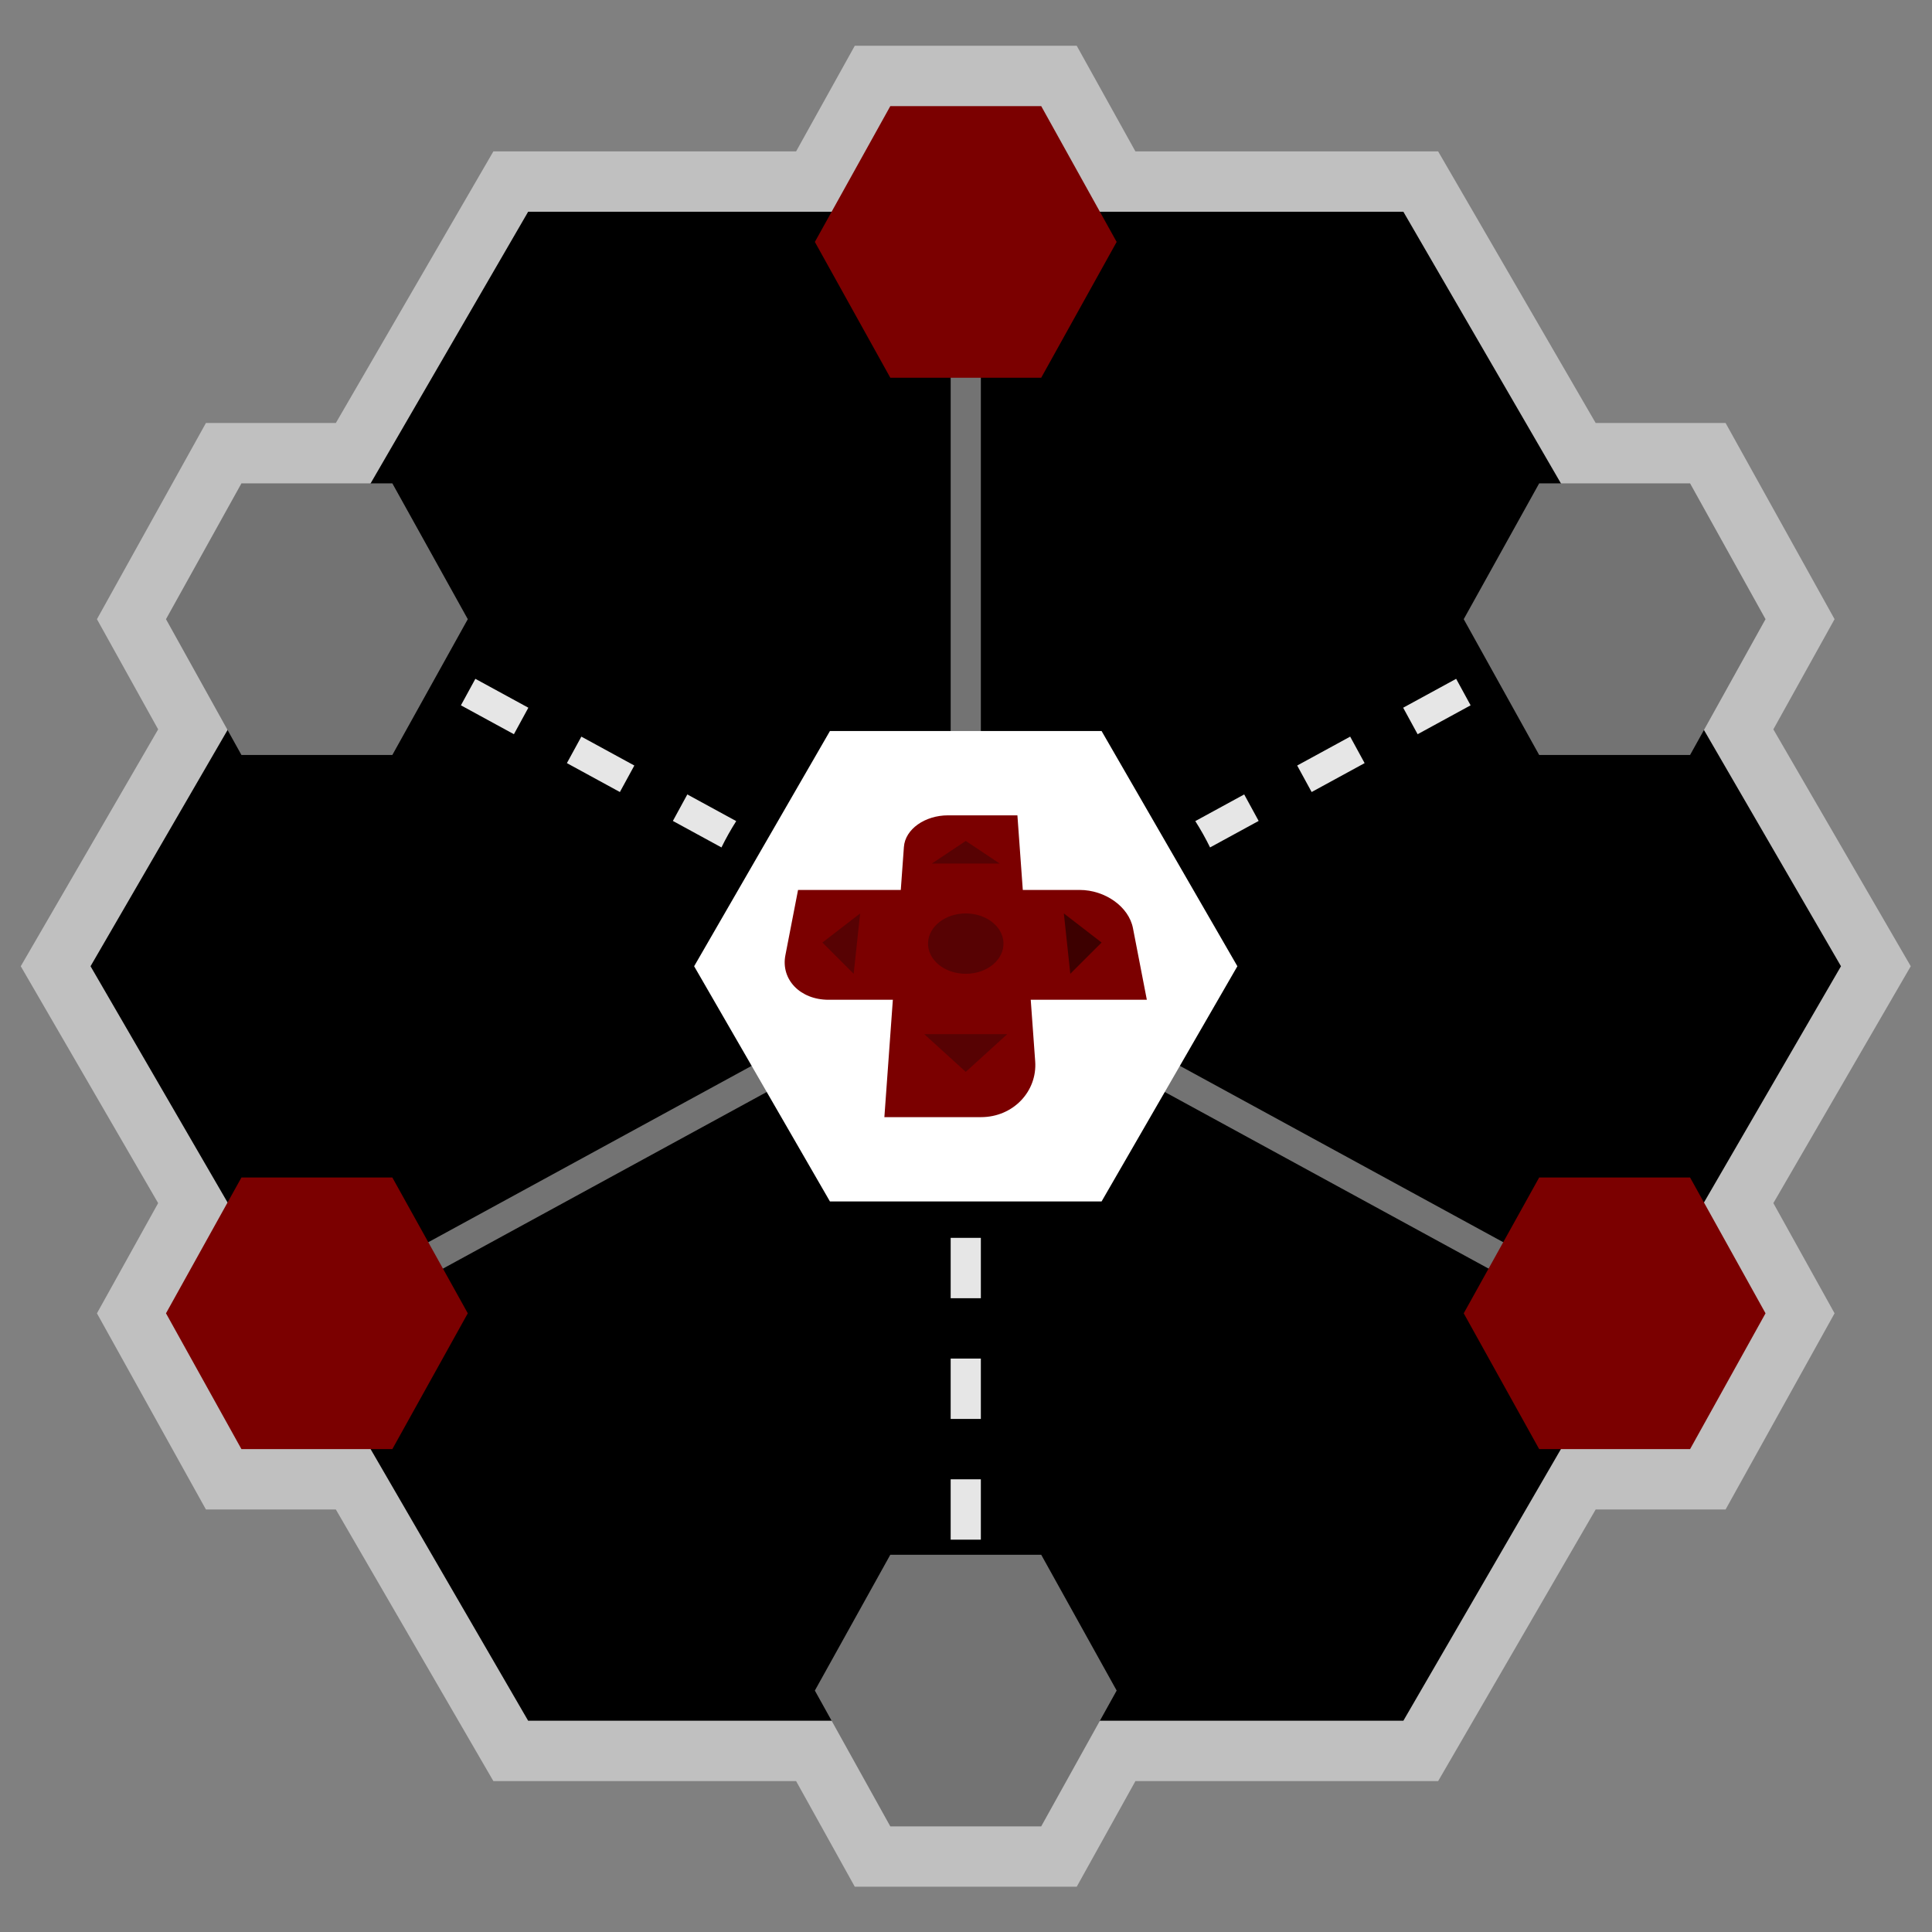 <?xml version="1.0" encoding="UTF-8" standalone="no"?>
<svg
   xmlns:dc="http://purl.org/dc/elements/1.1/"
   xmlns:cc="http://creativecommons.org/ns#"
   xmlns:rdf="http://www.w3.org/1999/02/22-rdf-syntax-ns#"
   xmlns:svg="http://www.w3.org/2000/svg"
   xmlns="http://www.w3.org/2000/svg"
   viewBox="0 0 341.333 341.333"
   height="256"
   width="256"
   xml:space="preserve"
   id="svg2"
   version="1.1"><rect x="0" y="0" width="341.333" height="341.333" fill="#808080" stroke="none"/><defs
     id="defs6"><clipPath
       id="clipPath18"
       clipPathUnits="userSpaceOnUse"><path
         id="path16"
         d="M 0,256 H 256 V 0 H 0 Z" /></clipPath><clipPath
       id="clipPath26"
       clipPathUnits="userSpaceOnUse"><path
         id="path24"
         d="M 2.752,250 H 253.248 V 6 H 2.752 Z" /></clipPath><clipPath
       id="clipPath56"
       clipPathUnits="userSpaceOnUse"><path
         id="path54"
         d="M 0,256 H 256 V 0 H 0 Z" /></clipPath></defs><g
     transform="matrix(1.333,0,0,-1.333,0,341.333)"
     id="g10"><g
       id="g12"><g
         clip-path="url(#clipPath18)"
         id="g14"><g
           id="g20"><g
             id="g22" /><g
             id="g34"><g
               style="opacity:0.5"
               id="g32"
               clip-path="url(#clipPath26)"><g
                 id="g30"
                 transform="translate(253.248,128)"><path
                   id="path28"
                   style="fill:#ffffff;fill-opacity:1;fill-rule:nonzero;stroke:none"
                   d="m 0,0 -2.328,4.014 -15.882,27.382 5.955,10.719 2.158,3.885 -2.158,3.885 -10,18 L -24.541,72 H -29.248 -41.76 L -60.328,104.014 -62.64,108 h -4.608 -35.515 l -5.492,9.885 -2.286,4.115 h -4.707 -20 -4.707 l -2.286,-4.115 -5.492,-9.885 h -35.515 -4.608 l -2.312,-3.986 L -208.736,72 h -12.512 -4.707 l -2.286,-4.115 -10,-18 -2.159,-3.885 2.159,-3.885 5.954,-10.719 -15.881,-27.382 -2.328,-4.014 2.328,-4.014 15.881,-27.382 -5.954,-10.719 -2.159,-3.885 2.159,-3.885 10,-18 2.286,-4.115 h 4.707 12.512 l 18.568,-32.014 2.312,-3.986 h 4.608 35.515 l 5.492,-9.885 2.286,-4.115 h 4.707 20 4.707 l 2.286,4.115 5.492,9.885 h 35.515 4.608 l 2.312,3.986 L -41.76,-72 h 12.512 4.707 l 2.286,4.115 10,18 2.158,3.885 -2.158,3.885 -5.955,10.719 15.882,27.382 z" /></g></g></g></g></g></g><g
       transform="translate(186,228)"
       id="g36"><path
         id="path38"
         style="fill:#000000;fill-opacity:1;fill-rule:nonzero;stroke:none"
         d="m 0,0 h -116 l -58,-100 58,-100 H 0 l 58,100 z" /></g><g
       transform="translate(126,228)"
       id="g40"><path
         id="path42"
         style="fill:#737373;fill-opacity:1;fill-rule:nonzero;stroke:none"
         d="m 0,0 v -98.813 l -86.958,-47.431 1.916,-3.512 87.042,47.478 87.042,-47.478 1.916,3.512 L 4,-98.813 V 0 Z" /></g><path
       id="path44"
       style="fill:#e6e6e6;fill-opacity:1;fill-rule:nonzero;stroke:none"
       d="m 126,84 h 4 v 8 h -4 z" /><path
       id="path46"
       style="fill:#e6e6e6;fill-opacity:1;fill-rule:nonzero;stroke:none"
       d="m 130,60 h -4 v -8 h 4 z" /><path
       id="path48"
       style="fill:#e6e6e6;fill-opacity:1;fill-rule:nonzero;stroke:none"
       d="m 130,76 h -4 v -8 h 4 z" /><g
       id="g50"><g
         clip-path="url(#clipPath56)"
         id="g52"><g
           transform="translate(97.577,147.236)"
           id="g58"><path
             id="path60"
             style="fill:#e6e6e6;fill-opacity:1;fill-rule:nonzero;stroke:none"
             d="M 0,0 -6.48,3.534 -8.395,0.022 -1.956,-3.49 C -1.369,-2.286 -0.712,-1.124 0,0" /></g><g
           transform="translate(77.051,158.433)"
           id="g62"><path
             id="path64"
             style="fill:#e6e6e6;fill-opacity:1;fill-rule:nonzero;stroke:none"
             d="m 0,0 -1.916,-3.512 7.023,-3.831 1.916,3.512 z" /></g><g
           transform="translate(48.958,173.756)"
           id="g66"><path
             id="path68"
             style="fill:#e6e6e6;fill-opacity:1;fill-rule:nonzero;stroke:none"
             d="m 0,0 -1.916,-3.512 7.023,-3.831 1.916,3.512 z" /></g><g
           transform="translate(201.935,166.413)"
           id="g70"><path
             id="path72"
             style="fill:#e6e6e6;fill-opacity:1;fill-rule:nonzero;stroke:none"
             d="M 0,0 7.023,3.831 5.107,7.343 -1.916,3.512 Z" /></g><g
           transform="translate(68.112,158.752)"
           id="g74"><path
             id="path76"
             style="fill:#e6e6e6;fill-opacity:1;fill-rule:nonzero;stroke:none"
             d="M 0,0 1.915,3.512 -5.108,7.342 -7.023,3.83 Z" /></g><g
           transform="translate(160.379,143.747)"
           id="g78"><path
             id="path80"
             style="fill:#e6e6e6;fill-opacity:1;fill-rule:nonzero;stroke:none"
             d="M 0,0 6.44,3.512 4.524,7.024 -1.956,3.49 C -1.243,2.366 -0.587,1.204 0,0" /></g><g
           transform="translate(187.889,158.752)"
           id="g82"><path
             id="path84"
             style="fill:#e6e6e6;fill-opacity:1;fill-rule:nonzero;stroke:none"
             d="M 0,0 7.023,3.83 5.107,7.342 -1.916,3.512 Z" /></g><g
           transform="translate(173.842,151.09)"
           id="g86"><path
             id="path88"
             style="fill:#e6e6e6;fill-opacity:1;fill-rule:nonzero;stroke:none"
             d="M 0,0 7.023,3.831 5.107,7.343 -1.916,3.512 Z" /></g><g
           transform="translate(146,159.177)"
           id="g90"><path
             id="path92"
             style="fill:#ffffff;fill-opacity:1;fill-rule:nonzero;stroke:none"
             d="m 0,0 h -36 l -18,-31.177 18,-31.177 H 0 l 18,31.177 z" /></g><g
           transform="translate(135.56,138.112)"
           id="g94"><path
             id="path96"
             style="fill:#7b0000;fill-opacity:1;fill-rule:nonzero;stroke:none"
             d="m 0,0 -0.715,9.888 h -9.198 c -3.062,0 -5.676,-1.834 -5.846,-4.191 L -16.171,0 h -13.617 l -1.679,-8.659 c -0.618,-3.187 1.933,-5.897 5.728,-5.897 h 8.516 l -1.124,-15.556 h 12.806 c 4.262,0 7.471,3.409 7.183,7.395 l -0.59,8.161 H 16.44 L 14.6,-5.063 C 14.046,-2.211 10.895,0 7.537,0 Z" /></g><g
           transform="translate(113.144,127)"
           id="g98"><path
             id="path100"
             style="fill:#570203;fill-opacity:1;fill-rule:nonzero;stroke:none"
             d="M 0,0 -4.144,4.142 0.856,8 Z" /></g><g
           transform="translate(128,144.606)"
           id="g102"><path
             id="path104"
             style="fill:#570203;fill-opacity:1;fill-rule:nonzero;stroke:none"
             d="m 0,0 4.5,-3 h -9 z" /></g><g
           transform="translate(128,114)"
           id="g106"><path
             id="path108"
             style="fill:#570203;fill-opacity:1;fill-rule:nonzero;stroke:none"
             d="m 0,0 -5.5,5 h 11 z" /></g><g
           transform="translate(128,127)"
           id="g110"><path
             id="path112"
             style="fill:#570203;fill-opacity:1;fill-rule:nonzero;stroke:none"
             d="M 0,0 C -2.862,0 -5.098,1.893 -4.997,4.144 -4.899,6.307 -2.663,8 0,8 2.664,8 4.899,6.307 4.997,4.144 5.098,1.893 2.863,0 0,0" /></g><g
           transform="translate(141.856,127)"
           id="g114"><path
             id="path116"
             style="fill:#3d0000;fill-opacity:1;fill-rule:nonzero;stroke:none"
             d="m 0,0 -0.855,8 5,-3.858 z" /></g><g
           transform="translate(52,192)"
           id="g118"><path
             id="path120"
             style="fill:#737373;fill-opacity:1;fill-rule:nonzero;stroke:none"
             d="m 0,0 h -20 l -10,-18 10,-18 H 0 l 10,18 z" /></g><g
           transform="translate(224,192)"
           id="g122"><path
             id="path124"
             style="fill:#737373;fill-opacity:1;fill-rule:nonzero;stroke:none"
             d="m 0,0 h -20 l -10,-18 10,-18 H 0 l 10,18 z" /></g><g
           transform="translate(138,50)"
           id="g126"><path
             id="path128"
             style="fill:#737373;fill-opacity:1;fill-rule:nonzero;stroke:none"
             d="m 0,0 h -20 l -10,-18 10,-18 H 0 l 10,18 z" /></g><g
           transform="translate(138,242)"
           id="g130"><path
             id="path132"
             style="fill:#7b0000;fill-opacity:1;fill-rule:nonzero;stroke:none"
             d="m 0,0 h -20 l -10,-18 10,-18 H 0 l 10,18 z" /></g><g
           transform="translate(52,100)"
           id="g134"><path
             id="path136"
             style="fill:#7b0000;fill-opacity:1;fill-rule:nonzero;stroke:none"
             d="m 0,0 h -20 l -10,-18 10,-18 H 0 l 10,18 z" /></g><g
           transform="translate(224,100)"
           id="g138"><path
             id="path140"
             style="fill:#7b0000;fill-opacity:1;fill-rule:nonzero;stroke:none"
             d="m 0,0 h -20 l -10,-18 10,-18 H 0 l 10,18 z" /></g></g></g></g></svg>